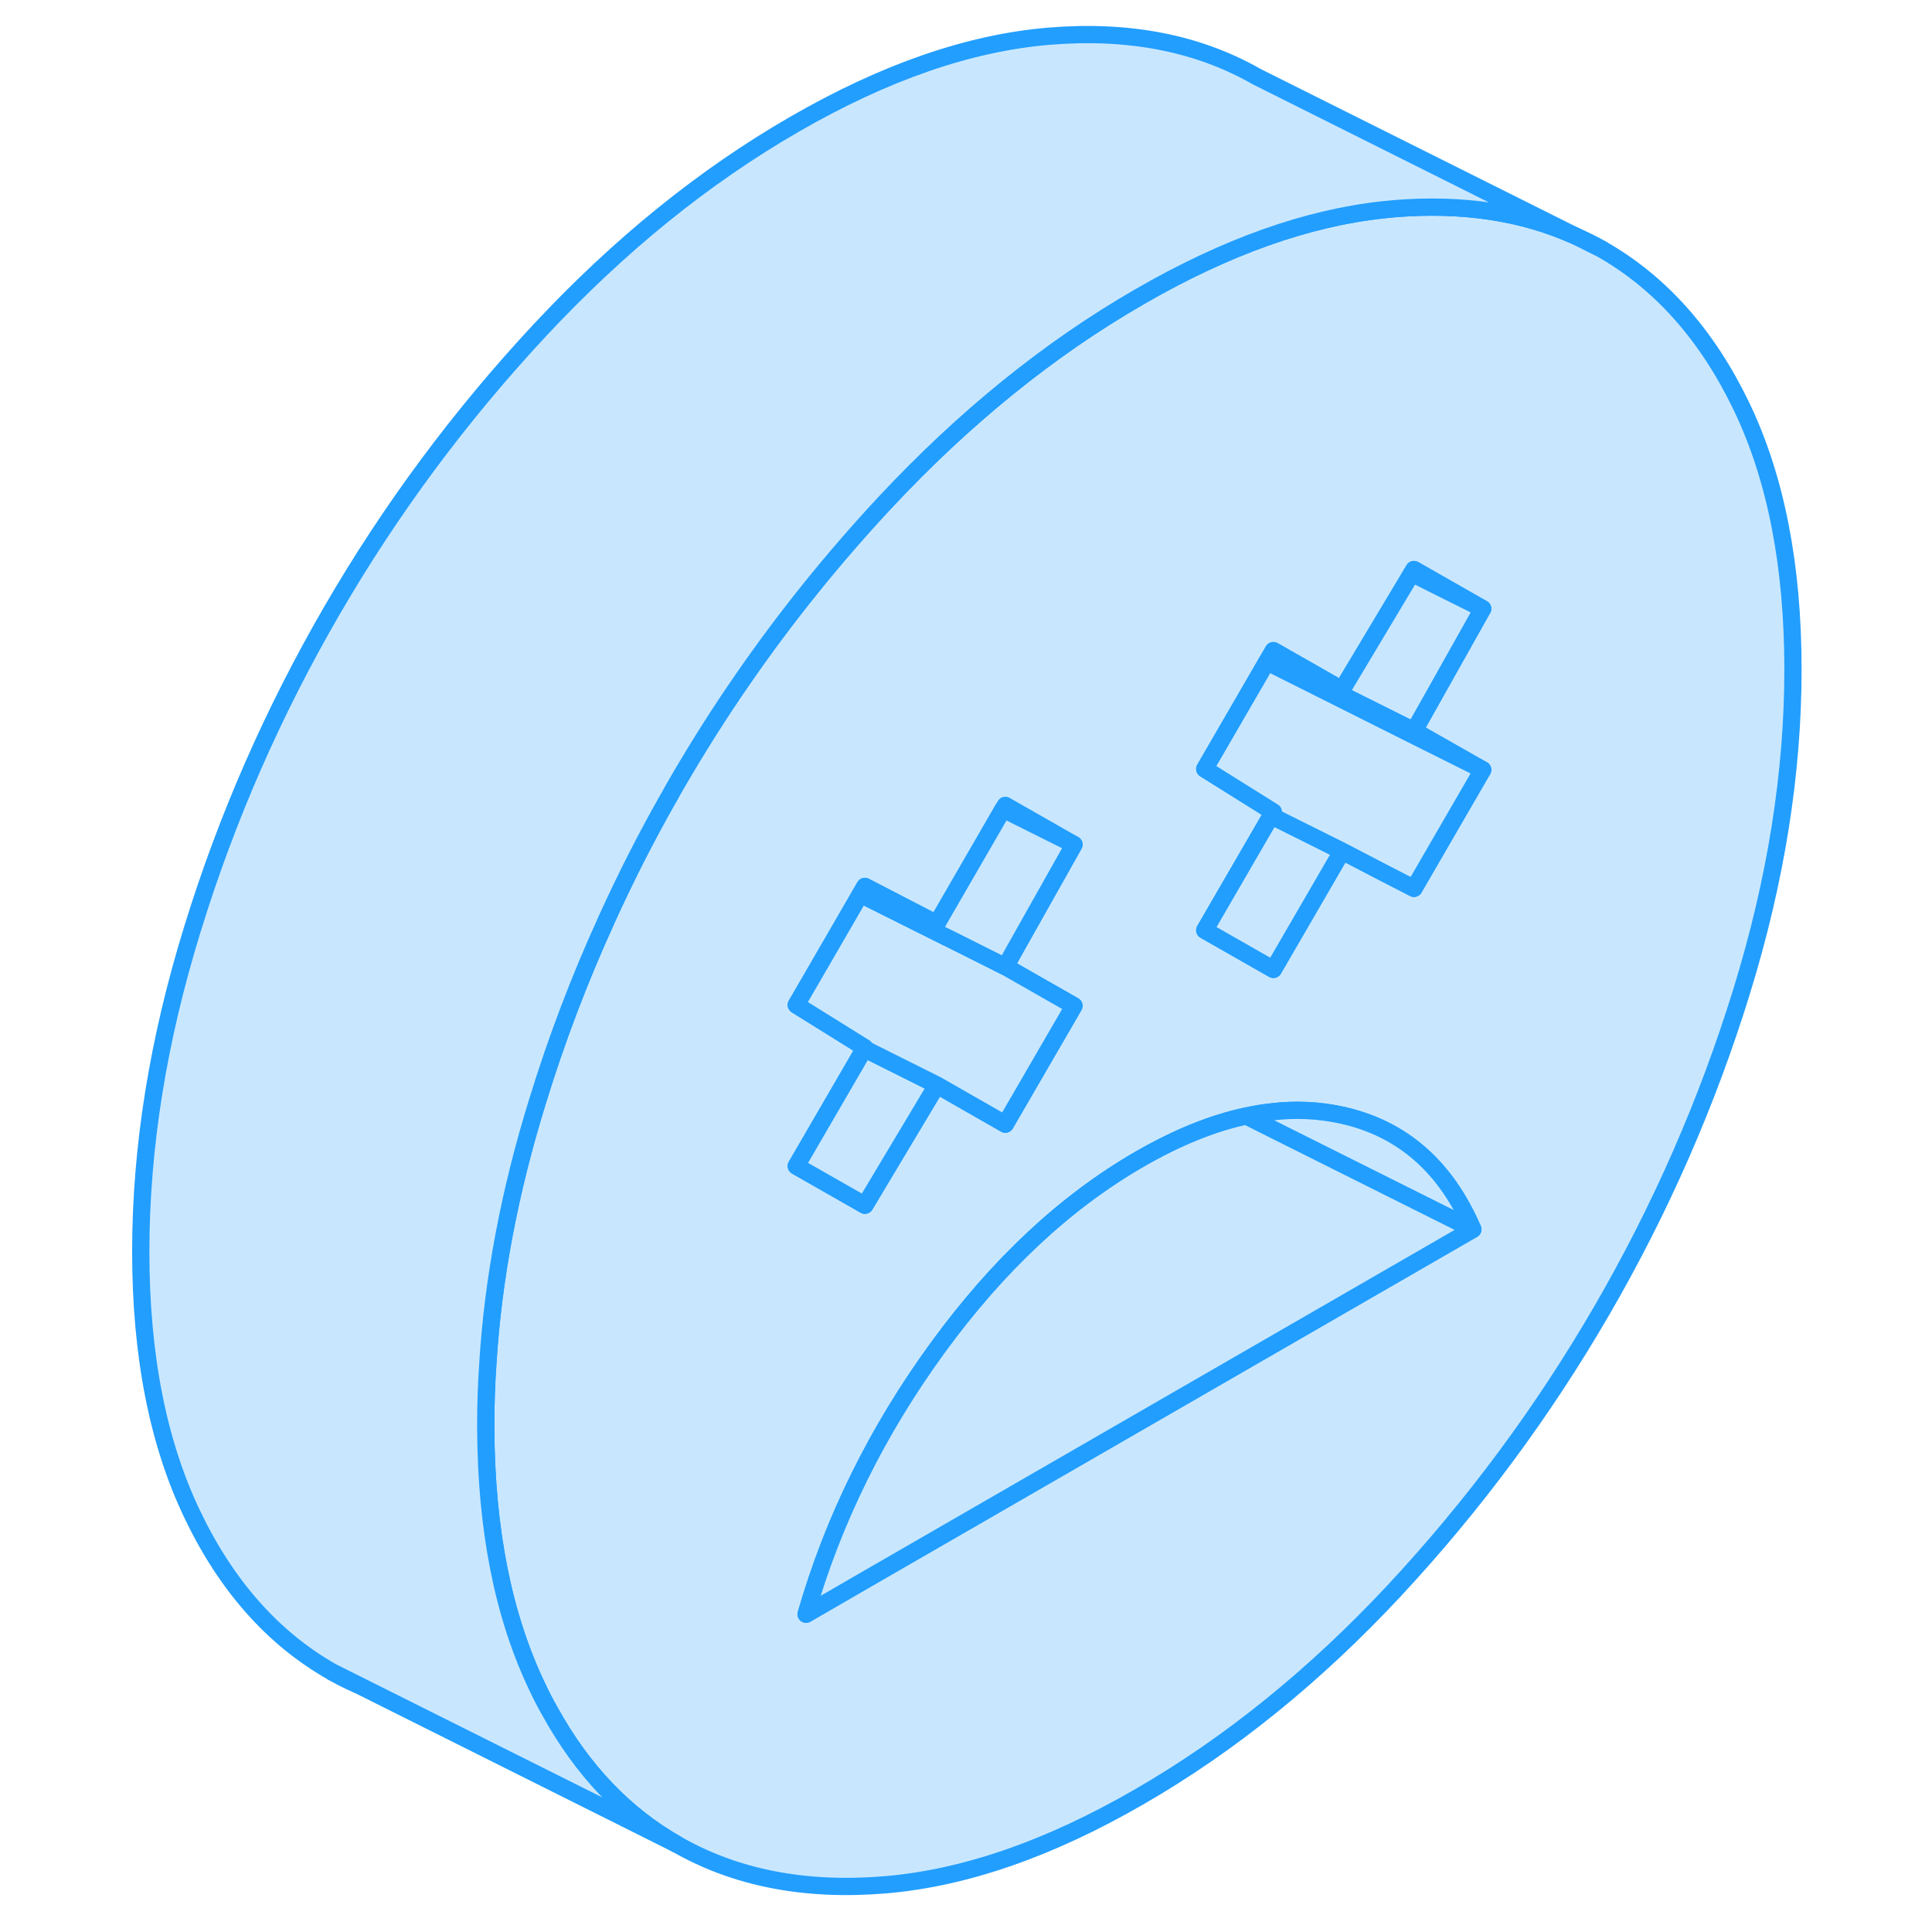 <svg width="48" height="48" viewBox="0 0 100 112" fill="#c8e7ff" xmlns="http://www.w3.org/2000/svg" stroke-width="1px" stroke-linecap="round" stroke-linejoin="round"><path d="M85.34 13.688L86.86 14.447C86.37 14.168 85.86 13.908 85.34 13.688Z" stroke="#229EFF" stroke-miterlimit="10"/><path d="M52.28 46.688L52.15 46.907L56.26 48.958L52.28 46.688ZM13.24 96.918C13.73 97.198 14.24 97.457 14.76 97.677L13.24 96.918Z" stroke="#229EFF" stroke-linejoin="round"/><path d="M94.96 23.567C92.97 19.427 90.27 16.387 86.86 14.447L85.34 13.688C82.27 12.297 78.77 11.778 74.83 12.098C74.63 12.118 74.43 12.137 74.23 12.158C69.79 12.627 65.06 14.308 60.05 17.208C54.81 20.228 49.89 24.218 45.28 29.157C42.29 32.367 39.56 35.758 37.07 39.358C35.72 41.307 34.44 43.328 33.24 45.398C33.07 45.688 32.91 45.977 32.75 46.267C32.74 46.278 32.73 46.288 32.73 46.297C31.43 48.587 30.24 50.938 29.16 53.318C29.15 53.318 29.14 53.347 29.14 53.367C27.58 56.788 26.25 60.288 25.15 63.877C23.54 69.078 22.58 74.138 22.28 79.067C22.2 80.237 22.16 81.407 22.16 82.558V82.748C22.18 88.688 23.18 93.688 25.15 97.797C25.38 98.287 25.62 98.758 25.88 99.208C27.77 102.638 30.23 105.208 33.24 106.918C36.65 108.868 40.67 109.647 45.28 109.267C49.89 108.887 54.81 107.188 60.05 104.158C65.29 101.138 70.22 97.148 74.83 92.208C79.44 87.258 83.45 81.848 86.86 75.968C90.27 70.088 92.97 63.928 94.96 57.487C96.95 51.047 97.94 44.818 97.94 38.807C97.94 32.797 96.95 27.718 94.96 23.567ZM40.16 58.258L41.1 56.638L43.88 51.838L44.14 51.388L48.31 53.547L52.15 46.907L52.28 46.688L56.26 48.958L52.89 54.947L52.28 56.038L56.26 58.307L52.28 65.168L48.31 62.898L44.14 69.868L40.16 67.598L44.11 60.797L44.14 60.737L40.16 58.258ZM43.63 91.897L40.73 93.578C42.31 88.098 44.85 82.957 48.35 78.147C51.86 73.328 55.76 69.688 60.05 67.208C62.22 65.958 64.27 65.118 66.24 64.698H66.25C66.74 64.588 67.23 64.508 67.71 64.458C69.11 64.288 70.46 64.358 71.75 64.638C75.26 65.397 77.8 67.608 79.38 71.267L43.63 91.897ZM76.29 42.547L79.95 44.627L75.97 51.498L73.97 50.468L71.8 49.338L67.82 56.197L63.84 53.928L67.69 47.288L67.82 47.068L63.84 44.578L67.44 38.367L67.56 38.167L67.82 37.718L71.8 39.987L75.84 33.237L75.97 33.017L77.69 33.998L79.95 35.288L76.58 41.288L75.97 42.367L76.29 42.547Z" stroke="#229EFF" stroke-linejoin="round"/><path d="M48.31 62.898L44.14 69.868L40.16 67.598L44.11 60.798L48.31 62.898Z" stroke="#229EFF" stroke-linejoin="round"/><path d="M56.26 58.308L52.28 65.168L48.31 62.898L44.11 60.798L44.14 60.737L40.16 58.258L41.1 56.638L43.88 51.838L48.94 54.368H48.95L52.28 56.038L56.26 58.308Z" stroke="#229EFF" stroke-linejoin="round"/><path d="M56.26 48.958L52.89 54.948L52.28 56.038L48.95 54.368H48.94L43.88 51.838L44.14 51.388L48.31 53.548L52.15 46.908L56.26 48.958Z" stroke="#229EFF" stroke-linejoin="round"/><path d="M71.8 49.338L67.82 56.198L63.84 53.928L67.69 47.288L71.8 49.338Z" stroke="#229EFF" stroke-linejoin="round"/><path d="M79.95 35.288L77.68 34.158L75.84 33.237L75.97 33.018L77.69 33.998L79.95 35.288Z" stroke="#229EFF" stroke-linejoin="round"/><path d="M79.95 35.288L76.58 41.288L75.97 42.368L67.56 38.168L67.82 37.718L71.8 39.987L75.84 33.237L77.68 34.158L79.95 35.288Z" stroke="#229EFF" stroke-linejoin="round"/><path d="M79.95 44.627L76.24 42.778L67.44 38.367L67.56 38.167L75.97 42.367L76.29 42.547L79.95 44.627Z" stroke="#229EFF" stroke-linejoin="round"/><path d="M79.95 44.628L75.97 51.498L73.97 50.468L71.8 49.338L67.69 47.288L67.82 47.068L63.84 44.578L67.44 38.368L76.24 42.778L79.95 44.628Z" stroke="#229EFF" stroke-linejoin="round"/><path d="M79.38 71.268L67.28 65.218L66.25 64.698C66.74 64.588 67.23 64.508 67.71 64.458C69.11 64.288 70.46 64.358 71.75 64.638C75.26 65.398 77.8 67.608 79.38 71.268Z" stroke="#229EFF" stroke-linejoin="round"/><path d="M79.38 71.268L43.63 91.898L40.73 93.578C42.31 88.098 44.85 82.958 48.35 78.148C51.86 73.328 55.76 69.688 60.05 67.208C62.22 65.958 64.27 65.118 66.24 64.698H66.25L67.28 65.218L79.38 71.268Z" stroke="#229EFF" stroke-linejoin="round"/><path d="M85.34 13.688C82.27 12.298 78.77 11.778 74.83 12.098C74.63 12.118 74.43 12.138 74.23 12.158C69.79 12.628 65.06 14.308 60.05 17.208C54.81 20.228 49.89 24.218 45.28 29.158C42.29 32.368 39.56 35.758 37.07 39.358C35.72 41.308 34.44 43.328 33.24 45.398C33.07 45.688 32.91 45.978 32.75 46.268C32.74 46.278 32.73 46.288 32.73 46.298C31.43 48.588 30.24 50.938 29.16 53.318C29.15 53.318 29.14 53.348 29.14 53.368C27.58 56.788 26.25 60.288 25.15 63.878C23.54 69.078 22.58 74.138 22.28 79.068C22.2 80.238 22.16 81.408 22.16 82.558V82.748C22.18 88.688 23.18 93.688 25.15 97.798C25.38 98.288 25.62 98.758 25.88 99.208C27.77 102.638 30.23 105.208 33.24 106.918L14.76 97.678L13.24 96.918C9.83 94.978 7.13 91.938 5.15 87.798C3.16 83.648 2.16 78.578 2.16 72.558C2.16 66.538 3.16 60.318 5.15 53.878C7.13 47.438 9.83 41.278 13.24 35.398C16.65 29.518 20.67 24.108 25.28 19.158C29.89 14.218 34.81 10.228 40.05 7.208C45.29 4.178 50.22 2.478 54.83 2.098C59.44 1.718 63.45 2.498 66.86 4.448L85.34 13.688Z" stroke="#229EFF" stroke-linejoin="round"/></svg>